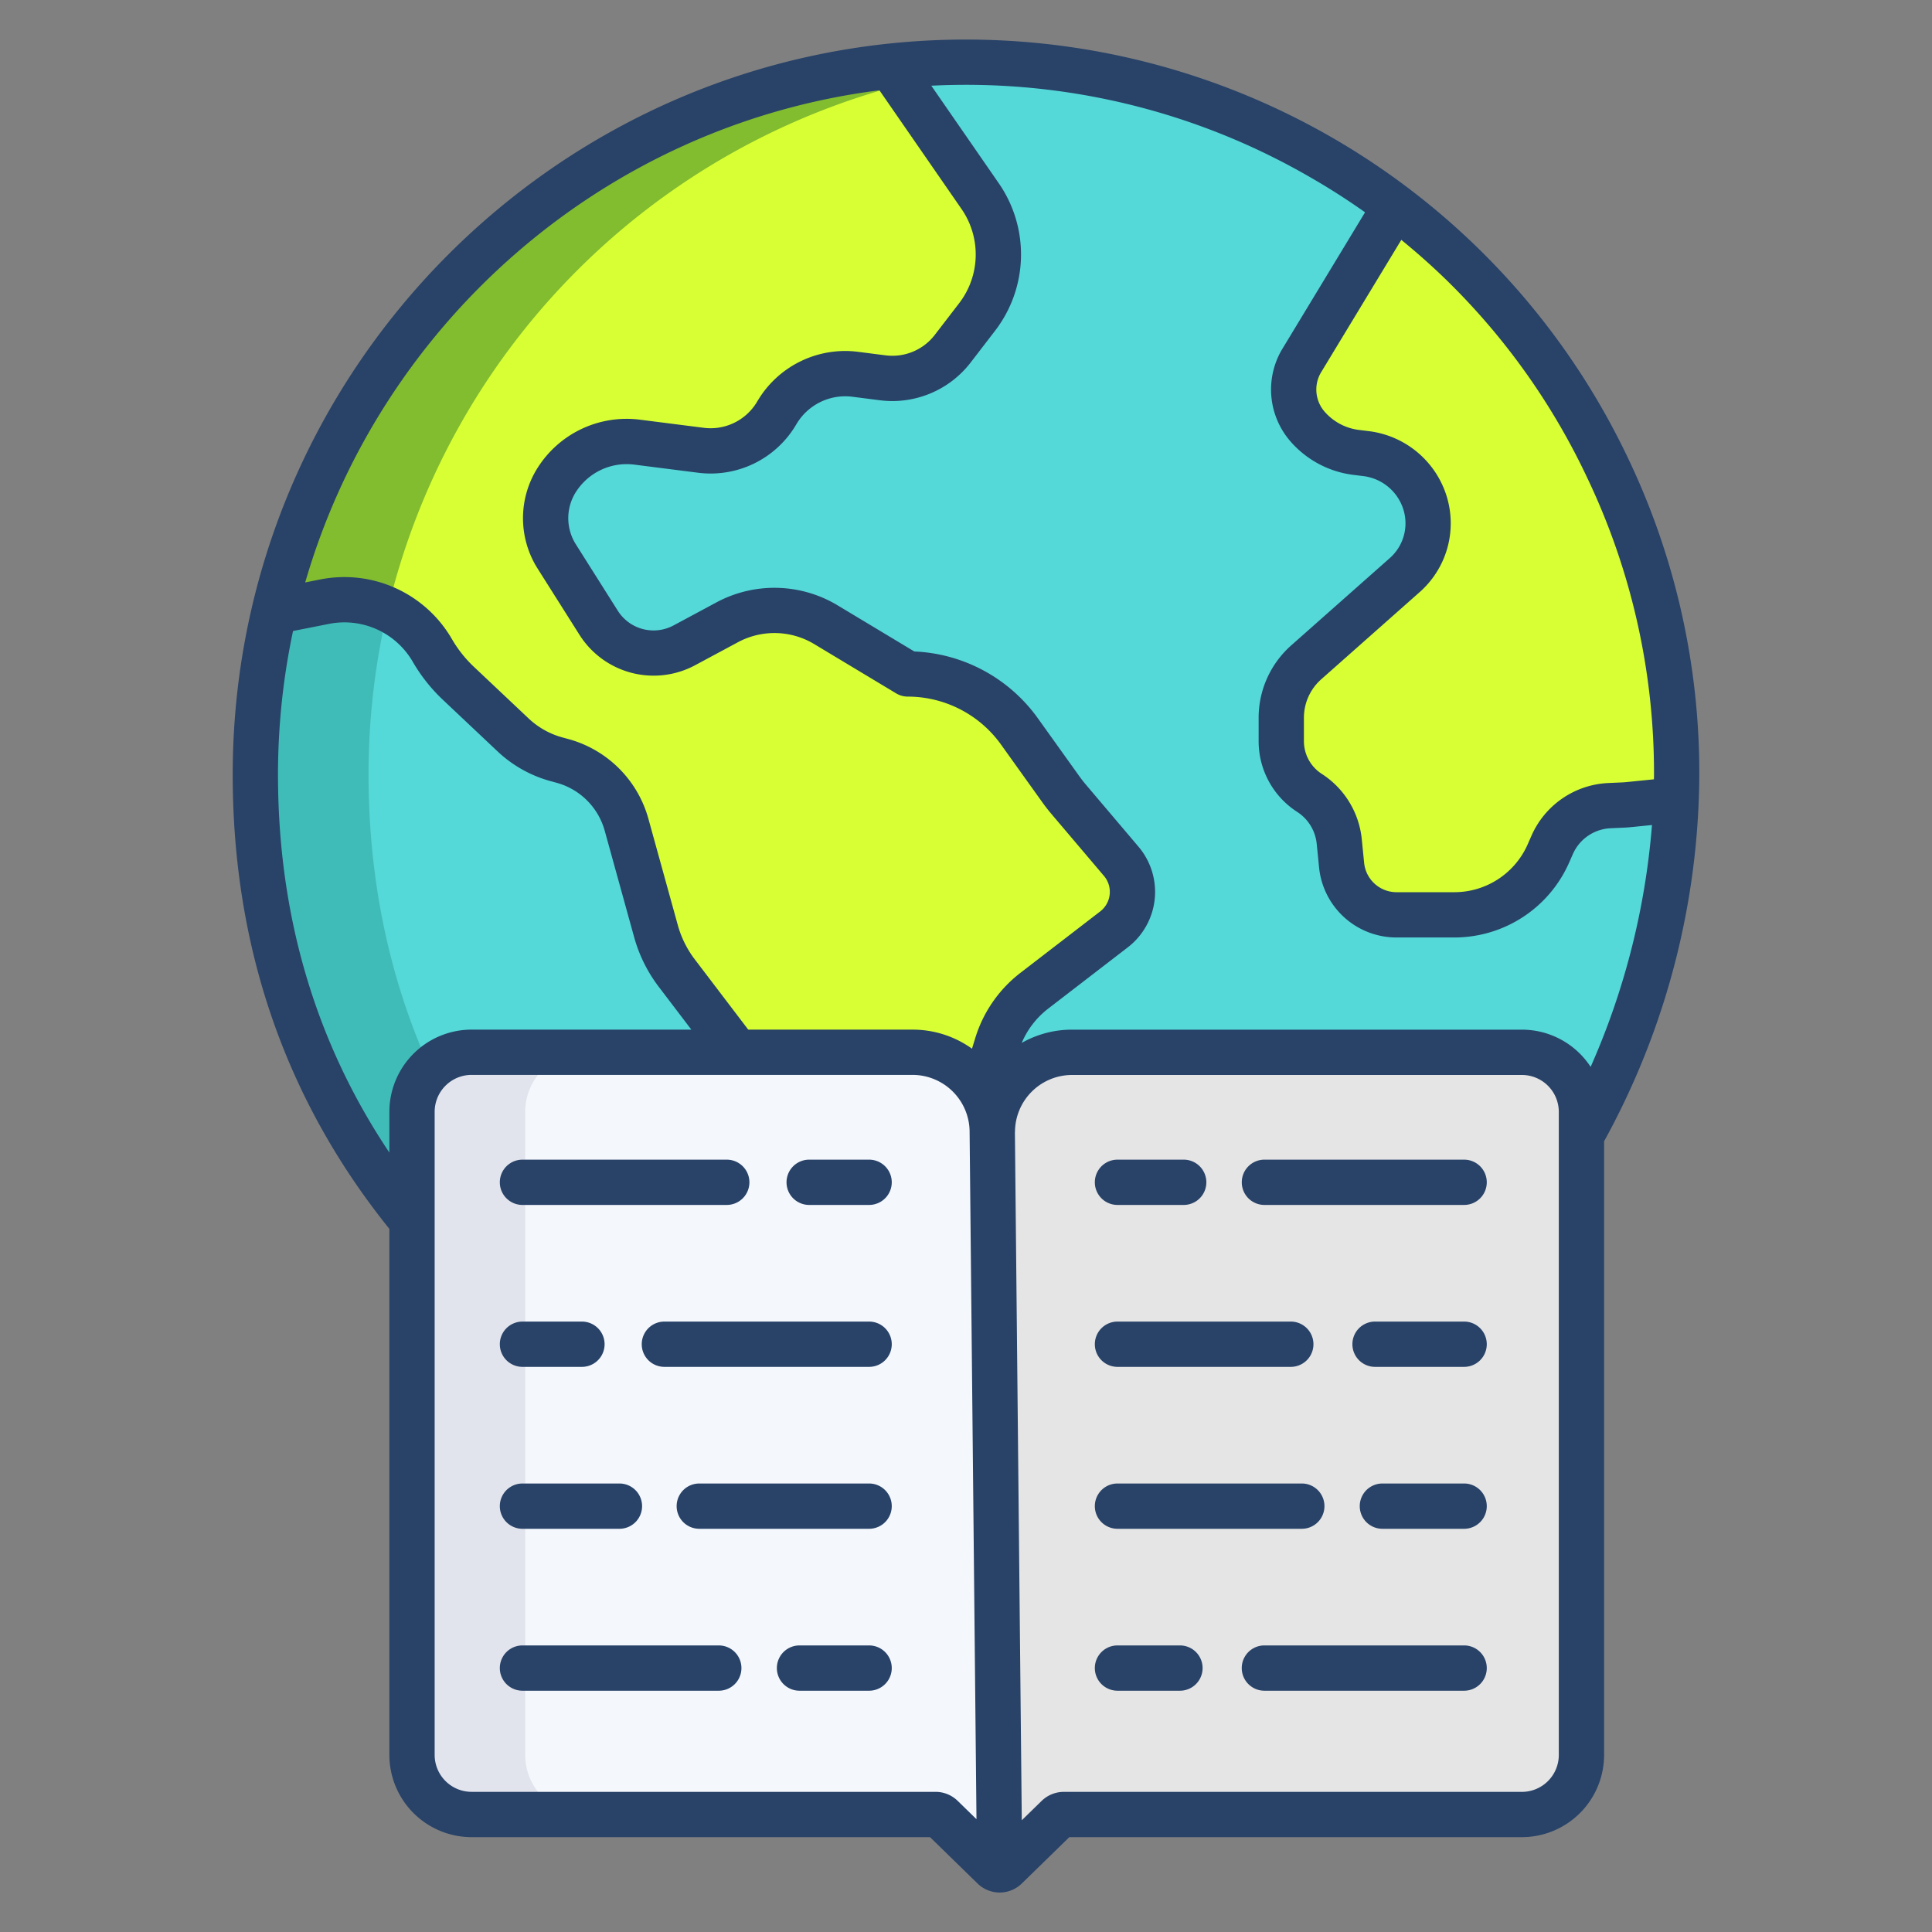 <svg id="Layer_1" height="512" viewBox="0 0 512 512" width="512" xmlns="http://www.w3.org/2000/svg" data-name="Layer 1"><rect x="0" y="0" width="512" height="512" fill="#808080" stroke="none"/><path d="m266.63 494.821a2.446 2.446 0 0 1 -1.72.7l-1.95-195.54h.02a21.117 21.117 0 0 1 21.11-21.12h119.24a15.789 15.789 0 0 1 15.77 15.8v170.41a15.78 15.78 0 0 1 -15.77 15.79h-121.4a2.431 2.431 0 0 0 -1.7.69z" fill="#e5e5e5"/><path d="m262.96 299.981a21.123 21.123 0 0 0 -21.1-21.12h-116.9a15.788 15.788 0 0 0 -15.77 15.8v170.41a15.78 15.78 0 0 0 15.77 15.79h122.96a2.471 2.471 0 0 1 1.7.689l13.6 13.271a2.442 2.442 0 0 0 1.69.7z" fill="#f4f8fc"/><path d="m297.14 228.251a12.549 12.549 0 0 1 -1.91 18.04l-21.1 16.24a28.727 28.727 0 0 0 -9.94 14.33l-3.93 12.79a21.076 21.076 0 0 0 -18.4-10.79h-46.54l-15.95-20.961a33.029 33.029 0 0 1 -5.54-11.17l-7.79-28.19a24.13 24.13 0 0 0 -16.9-16.87l-1.69-.46a27.261 27.261 0 0 1 -11.46-6.44l-14.54-13.71a38.718 38.718 0 0 1 -6.87-8.68 26.941 26.941 0 0 0 -23.3-13.45 27.213 27.213 0 0 0 -5.21.51l-12.7 2.51-.68-.16c18.11-76.97 83.19-135.75 163.24-144.25l23.79 34.39a27.261 27.261 0 0 1 -.81 32.12l-6.44 8.37a20.122 20.122 0 0 1 -18.5 7.71l-7.3-.94a21.051 21.051 0 0 0 -20.82 10.24 20.353 20.353 0 0 1 -20.1 9.89l-16.86-2.14a22.051 22.051 0 0 0 -21.04 9.53 19.011 19.011 0 0 0 -.32 20.74l11.14 17.62a17.148 17.148 0 0 0 22.63 5.97l11.47-6.15a26.345 26.345 0 0 1 26.05.63l21.76 13.09a36.415 36.415 0 0 1 29.58 15.22l10.95 15.3c.66.93 1.37 1.83 2.1 2.7z" fill="#d8ff33"/><path d="m444.33 205.291c0 2.22-.04 4.45-.12 6.67l-12.58 1.27c-.48.04-.97.08-1.45.1l-3.6.17a17.562 17.562 0 0 0 -15.29 10.51l-.92 2.1a27.232 27.232 0 0 1 -24.94 16.33h-15.31a14.677 14.677 0 0 1 -14.59-13.23l-.61-6.14a17.526 17.526 0 0 0 -7.9-12.95 16.361 16.361 0 0 1 -7.47-13.75v-6.15a19.628 19.628 0 0 1 6.61-14.69l26.16-23.17a18.266 18.266 0 0 0 5.37-18.95 18.747 18.747 0 0 0 -15.63-13.19l-2.65-.33a20.425 20.425 0 0 1 -12.89-6.85 14.918 14.918 0 0 1 -1.72-17.19l24.94-41.19a183.207 183.207 0 0 1 17.5 14.99 189.626 189.626 0 0 1 57.09 135.64z" fill="#d8ff33"/><path d="m179.37 257.9 15.95 20.96h-70.36a15.789 15.789 0 0 0 -15.77 15.8v28.89c-26.87-32.64-41.52-72.65-41.52-118.26a190.036 190.036 0 0 1 5.02-43.5l.68.16 12.7-2.51a27.213 27.213 0 0 1 5.21-.51 26.941 26.941 0 0 1 23.3 13.45 38.718 38.718 0 0 0 6.87 8.68l14.54 13.71a27.261 27.261 0 0 0 11.46 6.44l1.69.46a24.13 24.13 0 0 1 16.9 16.87l7.79 28.19a33.029 33.029 0 0 0 5.54 11.17z" fill="#55d8d8"/><path d="m431.63 213.231 12.58-1.27a199.067 199.067 0 0 1 -25.11 88.96v-6.26a15.789 15.789 0 0 0 -15.77-15.8h-119.24a21.117 21.117 0 0 0 -21.11 21.12h-.02a20.979 20.979 0 0 0 -2.7-10.33l3.93-12.79a28.727 28.727 0 0 1 9.94-14.33l21.1-16.24a12.549 12.549 0 0 0 1.91-18.04l-13.93-16.42c-.73-.87-1.44-1.77-2.1-2.7l-10.95-15.3a36.415 36.415 0 0 0 -29.58-15.22l-21.76-13.09a26.345 26.345 0 0 0 -26.05-.63l-11.47 6.15a17.148 17.148 0 0 1 -22.63-5.97l-11.14-17.62a19.011 19.011 0 0 1 .32-20.74 22.051 22.051 0 0 1 21.04-9.53l16.86 2.14a20.353 20.353 0 0 0 20.1-9.89 21.051 21.051 0 0 1 20.82-10.24l7.3.94a20.122 20.122 0 0 0 18.5-7.71l6.44-8.37a27.261 27.261 0 0 0 .81-32.12l-23.79-34.39a190.02 190.02 0 0 1 20.07-1.06 189.845 189.845 0 0 1 113.74 38.18l-24.94 41.19a14.918 14.918 0 0 0 1.72 17.19 20.425 20.425 0 0 0 12.89 6.85l2.65.33a18.747 18.747 0 0 1 15.63 13.19 18.266 18.266 0 0 1 -5.37 18.95l-26.16 23.17a19.628 19.628 0 0 0 -6.61 14.69v6.15a16.361 16.361 0 0 0 7.47 13.75 17.526 17.526 0 0 1 7.9 12.95l.61 6.14a14.677 14.677 0 0 0 14.59 13.23h15.31a27.232 27.232 0 0 0 24.94-16.33l.92-2.1a17.562 17.562 0 0 1 15.29-10.51l3.6-.17c.48-.02.97-.06 1.45-.1z" fill="#55d8d8"/><path d="m86.07 159.44a27.292 27.292 0 0 1 5.21-.509 26.884 26.884 0 0 1 11.477 2.587 188.89 188.89 0 0 1 136.5-139.169l-3.327-4.808c-80.05 8.5-145.13 67.279-163.24 144.25l.68.16z" fill="#82bc2f"/><path d="m109.19 294.661a15.757 15.757 0 0 1 4.827-11.36c-10.7-23.566-16.347-49.709-16.347-78.01a190.023 190.023 0 0 1 5.02-43.5c.021-.092.045-.182.067-.273a26.884 26.884 0 0 0 -11.477-2.587 27.292 27.292 0 0 0 -5.21.509l-12.7 2.511-.68-.16a190.023 190.023 0 0 0 -5.02 43.5c0 45.609 14.65 85.619 41.52 118.259z" fill="#40bcb8"/><path d="m265.93 17.541q2.452-.261 4.924-.458c-4.9-.384-9.853-.6-14.854-.6a190.02 190.02 0 0 0 -20.07 1.06l3.327 4.808a187.135 187.135 0 0 1 26.673-4.81z" fill="#40bcb8"/><path d="m139.19 465.07v-170.41a15.788 15.788 0 0 1 15.77-15.8h-30a15.788 15.788 0 0 0 -15.77 15.8v170.41a15.78 15.78 0 0 0 15.77 15.791h30a15.78 15.78 0 0 1 -15.77-15.791z" fill="#e2e4ed"/><g fill="#284268"><path d="m230.324 307.321h-15.886a6 6 0 0 0 0 12h15.886a6 6 0 0 0 0-12z"/><path d="m138.458 319.321h54.142a6 6 0 1 0 0-12h-54.142a6 6 0 1 0 0 12z"/><path d="m230.324 350.233h-54.256a6 6 0 0 0 0 12h54.256a6 6 0 0 0 0-12z"/><path d="m138.458 362.233h15.765a6 6 0 0 0 0-12h-15.765a6 6 0 0 0 0 12z"/><path d="m230.324 393.144h-45.007a6 6 0 0 0 0 12h45.007a6 6 0 1 0 0-12z"/><path d="m138.458 405.144h25.7a6 6 0 1 0 0-12h-25.7a6 6 0 1 0 0 12z"/><path d="m230.324 436.056h-18.447a6 6 0 0 0 0 12h18.447a6 6 0 0 0 0-12z"/><path d="m190.488 436.056h-52.03a6 6 0 0 0 0 12h52.03a6 6 0 0 0 0-12z"/><path d="m388.009 307.321h-52.926a6 6 0 1 0 0 12h52.926a6 6 0 0 0 0-12z"/><path d="m296.143 319.321h17.551a6 6 0 1 0 0-12h-17.551a6 6 0 1 0 0 12z"/><path d="m388.009 350.233h-23.609a6 6 0 0 0 0 12h23.609a6 6 0 0 0 0-12z"/><path d="m296.143 362.233h45.932a6 6 0 0 0 0-12h-45.932a6 6 0 0 0 0 12z"/><path d="m388.009 393.144h-21.66a6 6 0 1 0 0 12h21.66a6 6 0 0 0 0-12z"/><path d="m296.143 405.144h48.85a6 6 0 0 0 0-12h-48.85a6 6 0 0 0 0 12z"/><path d="m388.009 436.056h-52.933a6 6 0 0 0 0 12h52.933a6 6 0 0 0 0-12z"/><path d="m312.7 436.056h-16.557a6 6 0 0 0 0 12h16.557a6 6 0 0 0 0-12z"/><path d="m431.408 121.339a194.239 194.239 0 0 0 -175.408-110.855c-107.153 0-194.329 87.388-194.329 194.8 0 45.68 13.973 86.164 41.517 120.378v139.4a21.808 21.808 0 0 0 21.769 21.8h121.51l12.563 12.256a8.391 8.391 0 0 0 11.786 0l12.564-12.255h119.95a21.808 21.808 0 0 0 21.769-21.8v-162.616a203.226 203.226 0 0 0 25.23-97.161 193.4 193.4 0 0 0 -18.921-83.947zm-10.838 5.152a181.52 181.52 0 0 1 17.759 78.8c0 .41-.018.825-.021 1.236l-7.28.734q-.56.057-1.121.082l-3.6.164a23.422 23.422 0 0 0 -20.51 14.1l-.922 2.1a21.238 21.238 0 0 1 -19.442 12.736h-15.317a8.642 8.642 0 0 1 -8.613-7.827l-.612-6.14a23.369 23.369 0 0 0 -10.61-17.392 10.33 10.33 0 0 1 -4.731-8.711v-6.15a13.626 13.626 0 0 1 4.585-10.2l26.165-23.173a24.321 24.321 0 0 0 7.13-25.178 24.752 24.752 0 0 0 -20.642-17.407l-2.642-.326a14.425 14.425 0 0 1 -9.112-4.841 8.926 8.926 0 0 1 -1.061-10.217l21.387-35.312q6.073 4.943 11.7 10.387a180.76 180.76 0 0 1 37.51 52.535zm-73.435-79.569q7.542 4.319 14.621 9.34l-22.091 36.48q-.042.069-.081.138a20.934 20.934 0 0 0 2.416 24.109 26.41 26.41 0 0 0 16.684 8.86l2.641.326a12.745 12.745 0 0 1 10.624 8.969 12.289 12.289 0 0 1 -3.6 12.722l-26.169 23.173a25.632 25.632 0 0 0 -8.63 19.181v6.15a22.286 22.286 0 0 0 10.214 18.787 11.426 11.426 0 0 1 5.185 8.507l.613 6.14a20.605 20.605 0 0 0 20.554 18.636h15.319a33.238 33.238 0 0 0 30.433-19.921l.922-2.1a11.5 11.5 0 0 1 10.065-6.928l3.6-.164c.593-.026 1.187-.07 1.778-.129l5.561-.561a196.75 196.75 0 0 1 -16.257 64.1 21.756 21.756 0 0 0 -18.205-9.867h-119.244a26.923 26.923 0 0 0 -13.326 3.513 22.584 22.584 0 0 1 7.023-9.09l21.1-16.245a18.539 18.539 0 0 0 2.826-26.67l-13.924-16.422c-.631-.745-1.237-1.523-1.8-2.313l-10.95-15.3a42.481 42.481 0 0 0 -32.733-17.695l-20.388-12.263a32.5 32.5 0 0 0 -31.989-.779l-11.464 6.157a11.208 11.208 0 0 1 -14.724-3.888l-11.139-17.631a12.955 12.955 0 0 1 .219-14.17 15.964 15.964 0 0 1 15.313-6.942l16.853 2.145a26.3 26.3 0 0 0 26.039-12.811 15.026 15.026 0 0 1 14.881-7.323l7.3.934a26.2 26.2 0 0 0 24.021-10l6.436-8.37a33.157 33.157 0 0 0 .986-39.195l-17.845-25.8q4.569-.23 9.193-.232a181.918 181.918 0 0 1 91.139 24.442zm-114.081-22.995 21.729 31.415a21.191 21.191 0 0 1 -.631 25.054l-6.435 8.37a14.178 14.178 0 0 1 -12.985 5.409l-7.3-.935a27 27 0 0 0 -26.754 13.152 14.322 14.322 0 0 1 -14.174 6.981l-16.854-2.145a27.906 27.906 0 0 0 -26.771 12.128 24.956 24.956 0 0 0 -.42 27.3l11.141 17.623a23.248 23.248 0 0 0 30.546 8.049l11.463-6.156a20.452 20.452 0 0 1 20.126.49l21.756 13.087a6.007 6.007 0 0 0 3.093.858 30.444 30.444 0 0 1 24.7 12.714l10.949 15.3c.754 1.054 1.564 2.093 2.408 3.089l13.925 16.423a6.538 6.538 0 0 1 -.994 9.4l-21.1 16.245a34.563 34.563 0 0 0 -12.019 17.322l-.865 2.812a26.95 26.95 0 0 0 -15.733-5.047h-43.563l-14.151-18.6a26.816 26.816 0 0 1 -4.528-9.137l-7.794-28.19a30.279 30.279 0 0 0 -21.1-21.055l-1.694-.463a21.2 21.2 0 0 1 -8.92-5.01l-14.537-13.717a32.349 32.349 0 0 1 -5.8-7.321 32.929 32.929 0 0 0 -34.868-15.816l-4.022.8c19.988-68.964 79.481-121.236 152.176-130.429zm-159.383 181.359a183.3 183.3 0 0 1 3.987-38.064l9.573-1.894a20.928 20.928 0 0 1 22.16 10.057 44.371 44.371 0 0 0 7.944 10.035l14.537 13.716a33.221 33.221 0 0 0 13.993 7.858l1.694.463a18.227 18.227 0 0 1 12.694 12.678l7.794 28.19a38.786 38.786 0 0 0 6.543 13.2l8.623 11.335h-58.256a21.808 21.808 0 0 0 -21.769 21.8v10.783c-19.588-29.214-29.517-62.822-29.517-100.157zm180.137 271.972a8.4 8.4 0 0 0 -5.892-2.4h-122.959a9.794 9.794 0 0 1 -9.769-9.8v-170.4a9.793 9.793 0 0 1 9.769-9.8h116.9a15.14 15.14 0 0 1 15.1 15.177l1.819 182.067zm159.292-12.192a9.794 9.794 0 0 1 -9.769 9.8h-121.4a8.4 8.4 0 0 0 -5.893 2.4l-5.256 5.127-1.822-182.4h.023a15.128 15.128 0 0 1 15.105-15.117h119.242a9.793 9.793 0 0 1 9.769 9.8z"/></g></svg>